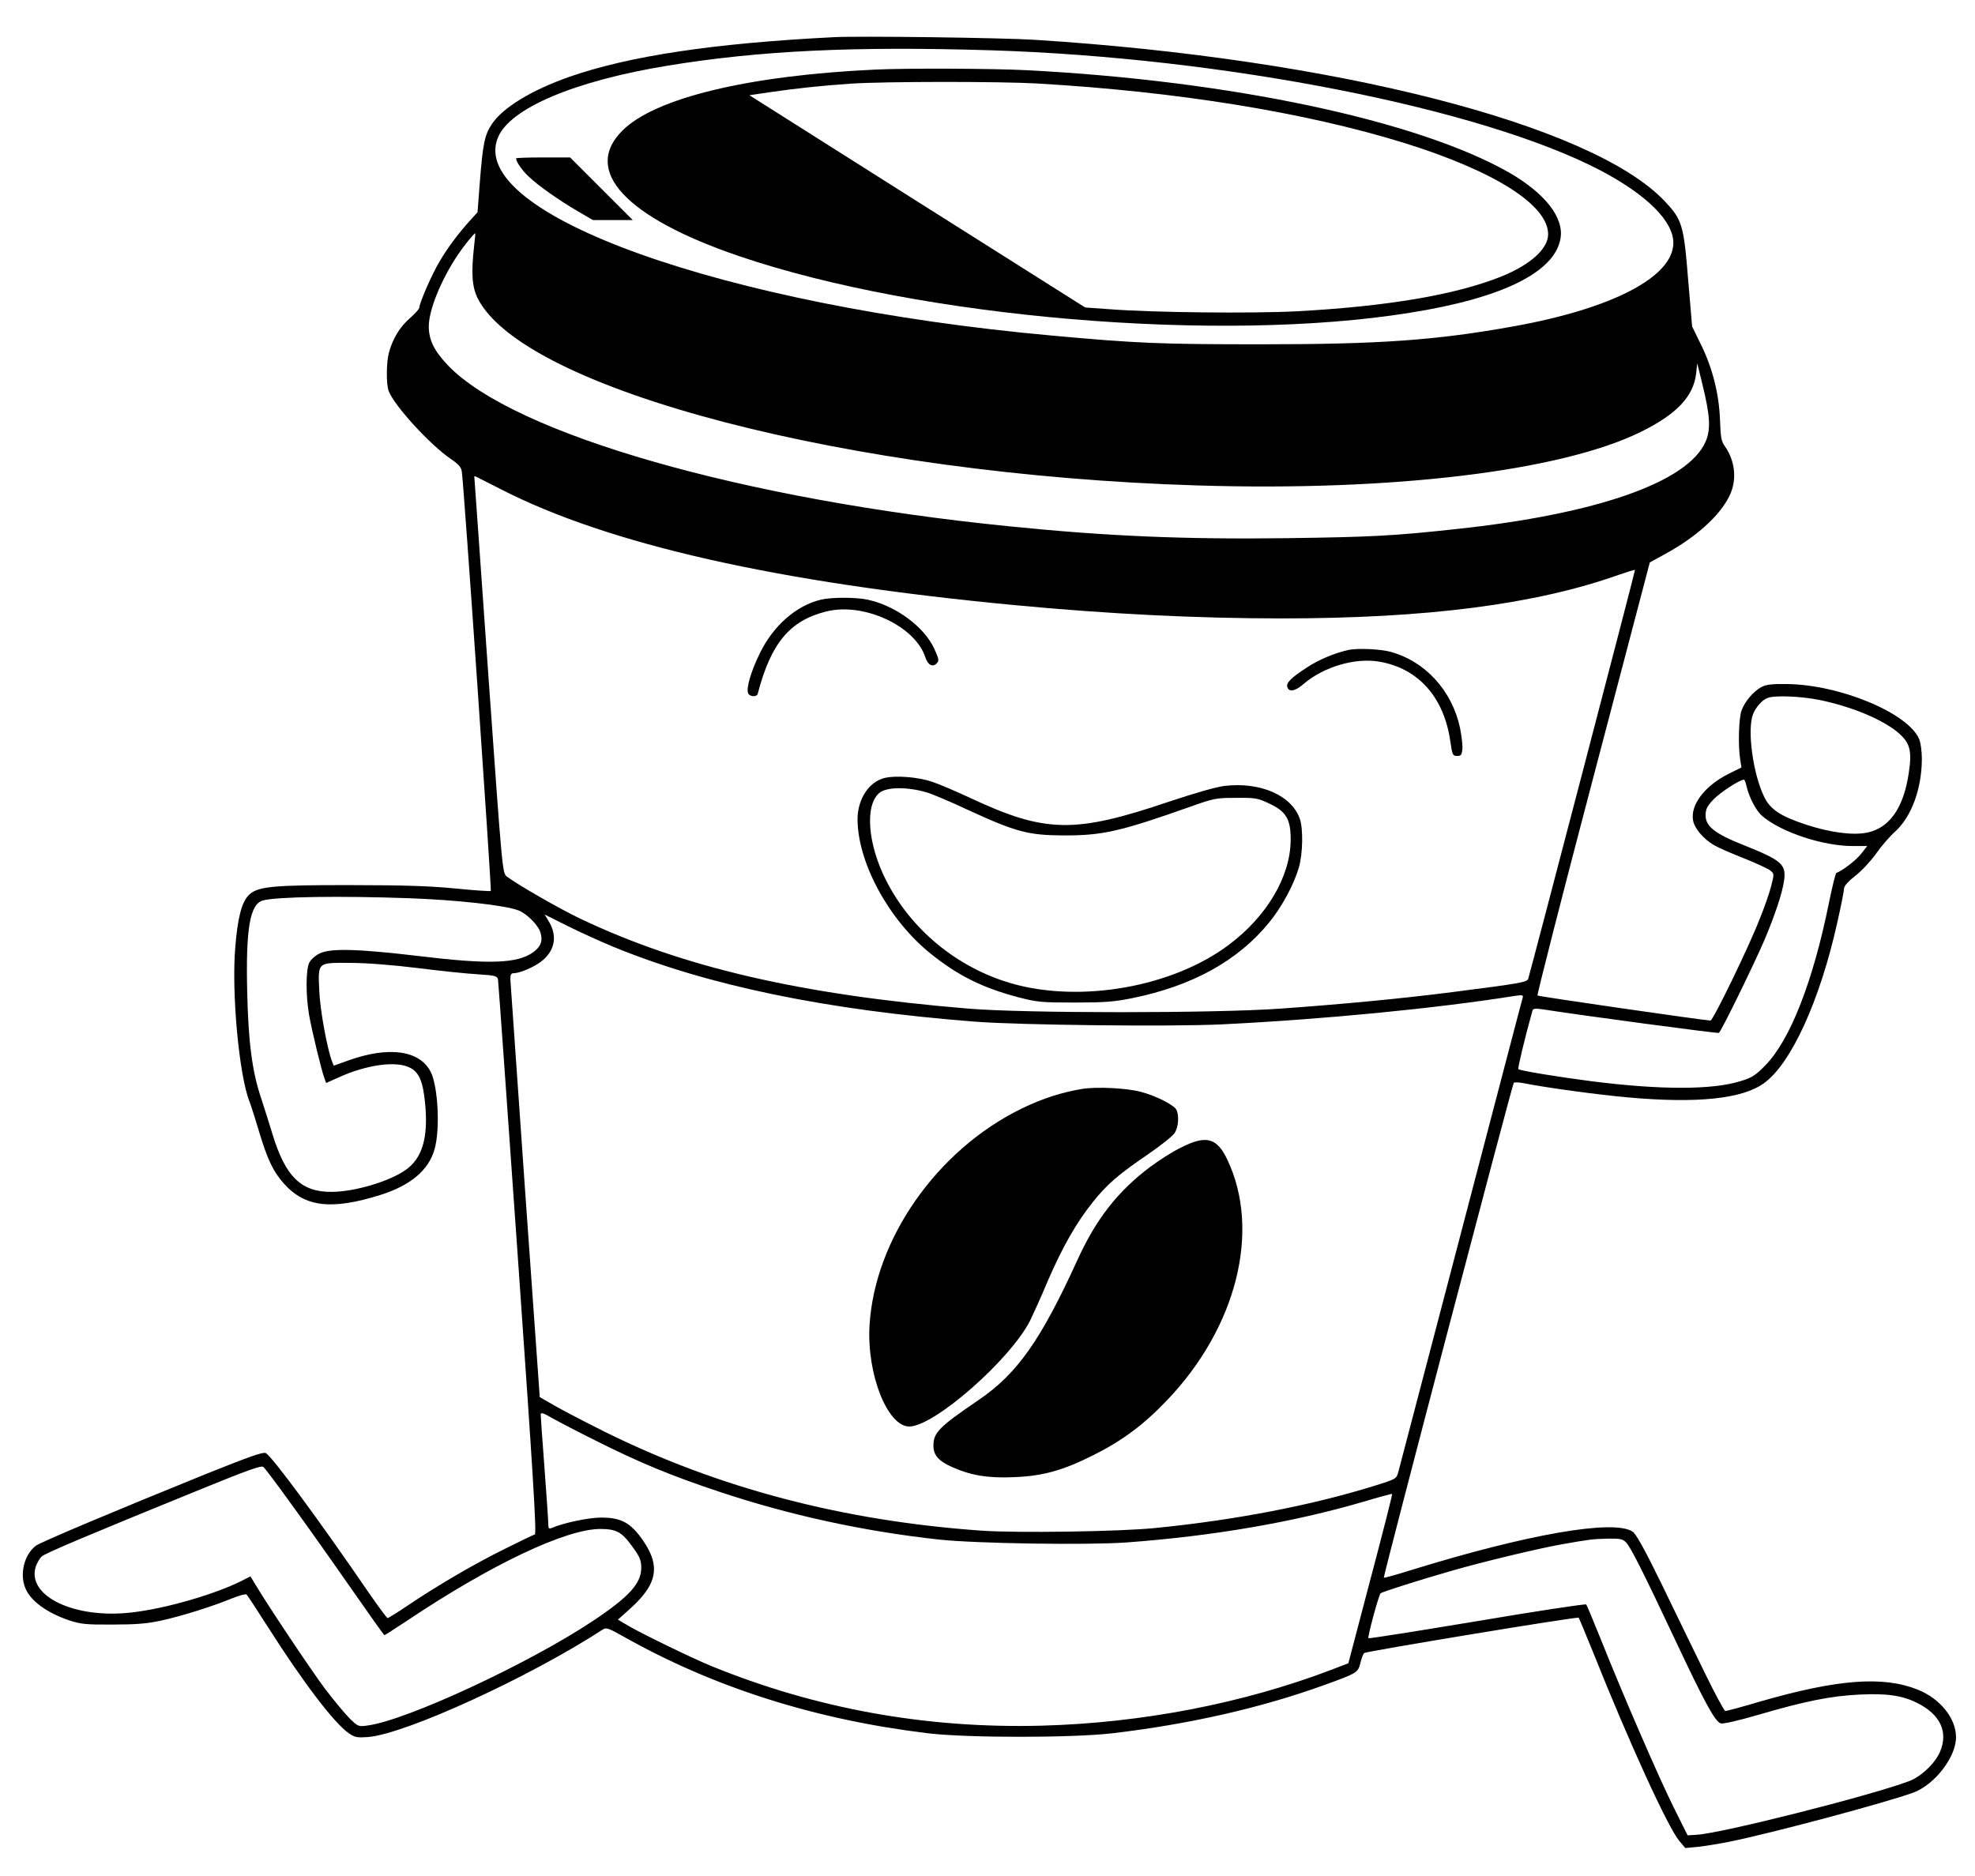<?xml version="1.0" standalone="no"?>
<!DOCTYPE svg PUBLIC "-//W3C//DTD SVG 20010904//EN"
 "http://www.w3.org/TR/2001/REC-SVG-20010904/DTD/svg10.dtd">
<svg version="1.0" xmlns="http://www.w3.org/2000/svg"
 width="1041pt" height="989pt" viewBox="0 0 1041 989"
 preserveAspectRatio="xMidYMid meet">
<g transform="translate(0,989) scale(0.1,-0.1)"
fill="#000000" stroke="none">
<path d="M4395 9694 c-634 -32 -1078 -99 -1394 -209 -199 -70 -351 -162 -409
-250 -38 -57 -47 -104 -63 -307 l-12 -157 -39 -43 c-61 -67 -121 -147 -162
-218 -40 -67 -106 -219 -106 -242 0 -7 -23 -32 -50 -56 -52 -45 -90 -107 -110
-181 -14 -53 -15 -167 -1 -203 30 -78 219 -284 328 -358 39 -26 54 -43 57 -65
10 -56 158 -2207 153 -2212 -3 -2 -86 3 -184 13 -133 13 -271 18 -548 18 -424
1 -501 -7 -546 -55 -36 -38 -57 -122 -69 -274 -20 -239 20 -673 75 -812 8 -21
31 -92 50 -157 46 -152 75 -212 132 -276 111 -124 251 -140 509 -59 158 50
253 130 284 239 31 104 19 333 -20 410 -58 113 -220 136 -433 60 l-78 -28 -9
23 c-26 68 -63 272 -67 370 -7 155 -12 150 164 149 84 0 222 -11 353 -27 118
-15 261 -30 318 -33 93 -6 103 -9 107 -28 2 -12 49 -673 105 -1471 80 -1139
99 -1450 89 -1454 -7 -2 -78 -36 -158 -76 -158 -78 -347 -188 -508 -296 -56
-38 -106 -69 -110 -69 -4 0 -48 60 -98 132 -262 383 -510 719 -544 738 -14 7
-85 -18 -312 -109 -481 -195 -871 -359 -899 -379 -62 -46 -88 -150 -56 -225
28 -67 113 -129 231 -169 62 -20 88 -23 230 -22 125 0 181 5 255 21 113 25
267 74 368 115 42 17 77 27 82 22 5 -5 55 -81 111 -169 187 -294 352 -511 429
-563 31 -21 43 -23 100 -19 198 16 852 316 1236 566 19 13 30 9 110 -36 475
-268 1009 -438 1604 -510 206 -25 762 -25 975 0 406 48 783 134 1115 254 174
63 178 65 191 118 6 25 15 48 20 51 17 10 1124 193 1130 186 3 -4 36 -83 74
-177 191 -479 395 -925 456 -999 l32 -38 66 6 c36 4 111 16 166 27 227 46 825
206 970 259 113 42 225 187 225 292 0 100 -84 204 -202 251 -183 73 -422 55
-831 -63 -94 -28 -177 -50 -183 -50 -5 0 -56 93 -111 207 -56 115 -158 324
-226 465 -91 186 -133 261 -152 274 -100 66 -555 -14 -1164 -202 -79 -25 -145
-43 -147 -41 -5 4 677 2600 685 2609 3 3 26 3 51 -2 120 -24 401 -62 550 -75
366 -33 604 -8 718 75 143 103 295 436 386 846 20 88 36 170 36 181 0 12 22
37 59 66 33 25 82 78 109 116 27 39 72 91 99 115 88 79 142 226 143 384 0 40
-6 87 -14 105 -57 138 -420 289 -701 291 -76 1 -107 -3 -131 -16 -43 -23 -89
-79 -105 -125 -14 -41 -18 -181 -7 -254 l7 -45 -65 -32 c-127 -63 -205 -164
-190 -247 8 -43 54 -97 110 -130 22 -13 94 -45 159 -70 65 -26 127 -55 138
-64 21 -17 21 -18 5 -81 -9 -36 -37 -117 -63 -180 -61 -155 -244 -530 -257
-530 -42 2 -907 127 -912 132 -3 4 128 519 293 1145 l299 1138 82 45 c162 89
285 199 337 304 42 84 32 186 -25 266 -17 23 -21 48 -24 137 -5 137 -40 275
-102 400 l-45 92 -21 248 c-23 289 -32 316 -125 414 -383 403 -1738 749 -3318
849 -169 11 -926 21 -1060 14z m825 -69 c1230 -38 2591 -306 3217 -634 243
-128 383 -267 383 -381 0 -179 -319 -346 -840 -440 -411 -74 -705 -95 -1335
-95 -526 0 -653 5 -1100 46 -1729 156 -3089 642 -2920 1045 64 154 405 298
895 378 482 79 979 103 1700 81z m-2721 -1032 c-16 -142 -11 -214 18 -274 241
-483 1963 -932 3793 -988 1029 -32 1919 75 2340 283 187 92 276 186 290 306
l6 55 27 -110 c41 -167 45 -239 17 -303 -92 -213 -572 -382 -1315 -461 -329
-36 -449 -42 -890 -48 -539 -7 -950 10 -1470 63 -1399 140 -2606 486 -2953
847 -74 78 -101 133 -102 205 0 87 63 243 152 377 32 48 86 115 93 115 1 0 -2
-30 -6 -67z m137 -1280 c569 -293 1464 -495 2713 -613 495 -47 964 -70 1404
-70 768 0 1340 74 1777 229 46 16 86 28 88 27 2 -3 -543 -2088 -563 -2156 -6
-18 -42 -24 -400 -70 -275 -35 -572 -63 -905 -87 -353 -25 -1345 -25 -1646 0
-881 73 -1504 217 -2043 473 -106 50 -336 182 -389 223 -24 17 -24 20 -98
1062 -40 574 -74 1046 -74 1047 0 5 1 4 136 -65z m6955 -1113 c175 -36 345
-108 424 -181 53 -49 63 -92 46 -203 -27 -187 -104 -294 -224 -316 -75 -14
-192 2 -315 42 -137 45 -191 81 -223 147 -59 120 -91 354 -59 436 14 36 47 74
75 85 37 16 176 10 276 -10z m-386 -452 c14 -61 52 -134 85 -161 101 -85 319
-157 476 -157 l76 0 -33 -42 c-27 -34 -98 -88 -130 -100 -4 -2 -21 -70 -38
-153 -84 -418 -205 -727 -336 -861 -52 -53 -70 -65 -130 -83 -148 -47 -422
-47 -785 -1 -179 23 -379 56 -387 64 -4 4 32 156 74 307 4 13 13 14 56 8 197
-31 921 -128 927 -124 12 7 184 359 239 487 56 132 96 251 105 318 11 84 -13
105 -216 186 -147 58 -198 98 -198 155 0 32 7 48 40 83 33 36 138 105 162 106
3 0 10 -15 13 -32z m-7050 -593 c251 -9 507 -37 577 -64 44 -16 107 -80 117
-118 13 -44 1 -74 -39 -103 -84 -60 -232 -65 -610 -19 -314 37 -458 41 -515
13 -23 -11 -46 -32 -55 -49 -18 -37 -19 -169 -1 -275 14 -80 65 -292 81 -334
l9 -25 65 29 c147 67 303 89 376 52 49 -24 70 -73 81 -192 17 -179 -16 -288
-105 -349 -87 -60 -266 -113 -386 -114 -163 -2 -246 80 -315 308 -15 50 -42
135 -60 190 -46 138 -66 290 -72 555 -8 334 14 463 82 483 70 20 406 25 770
12z m1075 -255 c501 -206 1125 -335 1913 -396 237 -18 1030 -27 1297 -14 534
26 1127 84 1538 149 46 7 52 6 48 -8 -3 -9 -45 -171 -95 -361 -70 -269 -515
-1966 -561 -2141 -10 -35 -11 -36 -127 -72 -332 -103 -731 -180 -1153 -222
-185 -19 -729 -27 -915 -14 -731 51 -1391 225 -1991 523 -104 52 -223 114
-264 138 l-75 43 -77 1085 c-42 597 -77 1100 -78 1118 0 25 4 32 20 32 29 0
100 30 138 58 74 54 92 132 48 209 l-25 42 120 -60 c66 -33 174 -82 239 -109z
m-89 -2605 c229 -115 397 -185 654 -270 366 -122 754 -207 1155 -251 195 -21
785 -30 990 -15 457 34 875 106 1245 214 83 25 151 43 153 42 2 -2 -49 -203
-114 -448 l-117 -445 -91 -35 c-465 -177 -999 -280 -1526 -294 -608 -16 -1188
89 -1740 314 -100 41 -362 168 -439 213 l-54 32 67 60 c149 135 161 234 45
385 -55 70 -104 93 -200 93 -66 0 -200 -28 -261 -55 -15 -6 -18 -2 -18 21 0
16 -9 148 -20 294 -11 146 -20 273 -20 282 0 14 11 11 63 -19 34 -19 137 -73
228 -118z m-1612 -325 c70 -96 210 -293 310 -437 101 -145 185 -263 187 -263
3 0 57 35 122 78 443 296 835 482 1017 482 77 0 109 -15 153 -73 53 -69 62
-89 62 -132 0 -82 -64 -153 -255 -280 -336 -224 -982 -524 -1187 -551 -48 -7
-51 -6 -95 37 -24 24 -82 94 -128 154 -75 100 -300 437 -367 549 l-28 46 -47
-24 c-142 -71 -401 -146 -577 -166 -304 -36 -558 87 -507 243 7 19 20 42 31
52 18 17 243 112 840 355 245 100 318 126 328 117 8 -6 71 -90 141 -187z
m7041 -210 c24 -24 84 -142 262 -520 153 -325 208 -426 238 -435 11 -4 95 15
197 45 249 73 386 100 535 107 144 7 225 -5 303 -44 122 -61 165 -152 121
-257 -25 -60 -101 -133 -165 -156 -205 -77 -986 -274 -1116 -282 l-50 -3 -72
145 c-76 151 -271 601 -388 895 -38 94 -71 173 -74 177 -4 4 -262 -35 -575
-88 -313 -52 -571 -93 -573 -90 -6 6 54 227 64 237 8 7 195 67 373 118 166 48
458 118 582 140 148 26 160 28 246 30 60 1 75 -2 92 -19z"/>
<path d="M4610 9523 c-666 -31 -1159 -150 -1330 -322 -211 -211 17 -457 615
-661 957 -326 2534 -460 3535 -299 487 77 763 213 795 390 20 111 -80 239
-270 349 -482 275 -1470 485 -2545 540 -177 9 -637 11 -800 3z m855 -73 c743
-43 1414 -152 1938 -314 477 -149 757 -327 757 -481 0 -77 -95 -162 -250 -224
-239 -95 -595 -156 -1075 -182 -233 -12 -756 -7 -987 11 l-128 9 -885 559
-885 560 108 16 c142 21 281 35 427 45 176 12 784 12 980 1z"/>
<path d="M2720 9055 c0 -17 33 -65 67 -96 49 -47 158 -124 259 -183 l79 -46
105 0 105 0 -165 165 -165 165 -142 0 c-79 0 -143 -2 -143 -5z"/>
<path d="M4328 6729 c-130 -30 -253 -138 -323 -283 -47 -95 -72 -183 -62 -210
7 -19 46 -22 51 -3 69 265 168 385 359 433 197 51 470 -75 524 -240 13 -41 38
-55 59 -34 15 15 14 21 -11 77 -53 117 -205 229 -353 260 -61 13 -190 13 -244
0z"/>
<path d="M7105 6463 c-72 -16 -155 -51 -217 -92 -86 -56 -111 -82 -102 -105
10 -26 43 -19 87 20 105 89 270 138 397 116 205 -35 340 -186 374 -417 11 -75
13 -80 36 -80 21 0 25 5 28 36 2 19 -4 69 -12 110 -42 199 -185 355 -371 404
-55 14 -174 19 -220 8z"/>
<path d="M4663 5789 c-83 -20 -143 -112 -143 -218 1 -229 165 -531 385 -708
144 -116 275 -181 462 -230 100 -26 122 -28 298 -28 157 0 209 4 302 23 317
64 560 198 724 401 66 81 128 196 155 287 21 72 24 205 5 258 -43 123 -207
195 -396 173 -43 -5 -155 -37 -290 -82 -501 -170 -654 -167 -1050 18 -77 36
-168 75 -203 86 -73 25 -190 34 -249 20z m221 -76 c28 -8 128 -50 221 -94 253
-116 316 -132 500 -133 204 -1 301 21 665 150 129 46 140 48 245 48 103 1 114
-1 177 -31 88 -41 112 -83 111 -193 -2 -191 -125 -400 -325 -550 -296 -223
-781 -309 -1147 -204 -287 83 -531 285 -662 546 -96 190 -111 394 -34 458 38
32 147 33 249 3z"/>
<path d="M5706 4150 c-109 -18 -210 -50 -321 -104 -447 -218 -776 -689 -802
-1146 -14 -256 95 -530 210 -530 132 1 532 352 637 559 15 31 58 125 93 209
76 176 152 310 238 416 74 93 133 144 290 251 67 46 130 96 140 112 21 31 25
93 9 124 -14 25 -109 73 -186 93 -74 20 -230 28 -308 16z"/>
<path d="M6224 3840 c-44 -21 -117 -68 -165 -104 -168 -127 -282 -273 -379
-486 -194 -425 -318 -602 -523 -741 -207 -141 -237 -171 -237 -240 0 -50 27
-81 99 -113 98 -44 189 -59 326 -53 152 6 257 35 420 117 150 75 264 160 385
287 369 385 497 896 319 1270 -55 116 -112 131 -245 63z"/>
</g>
</svg>
